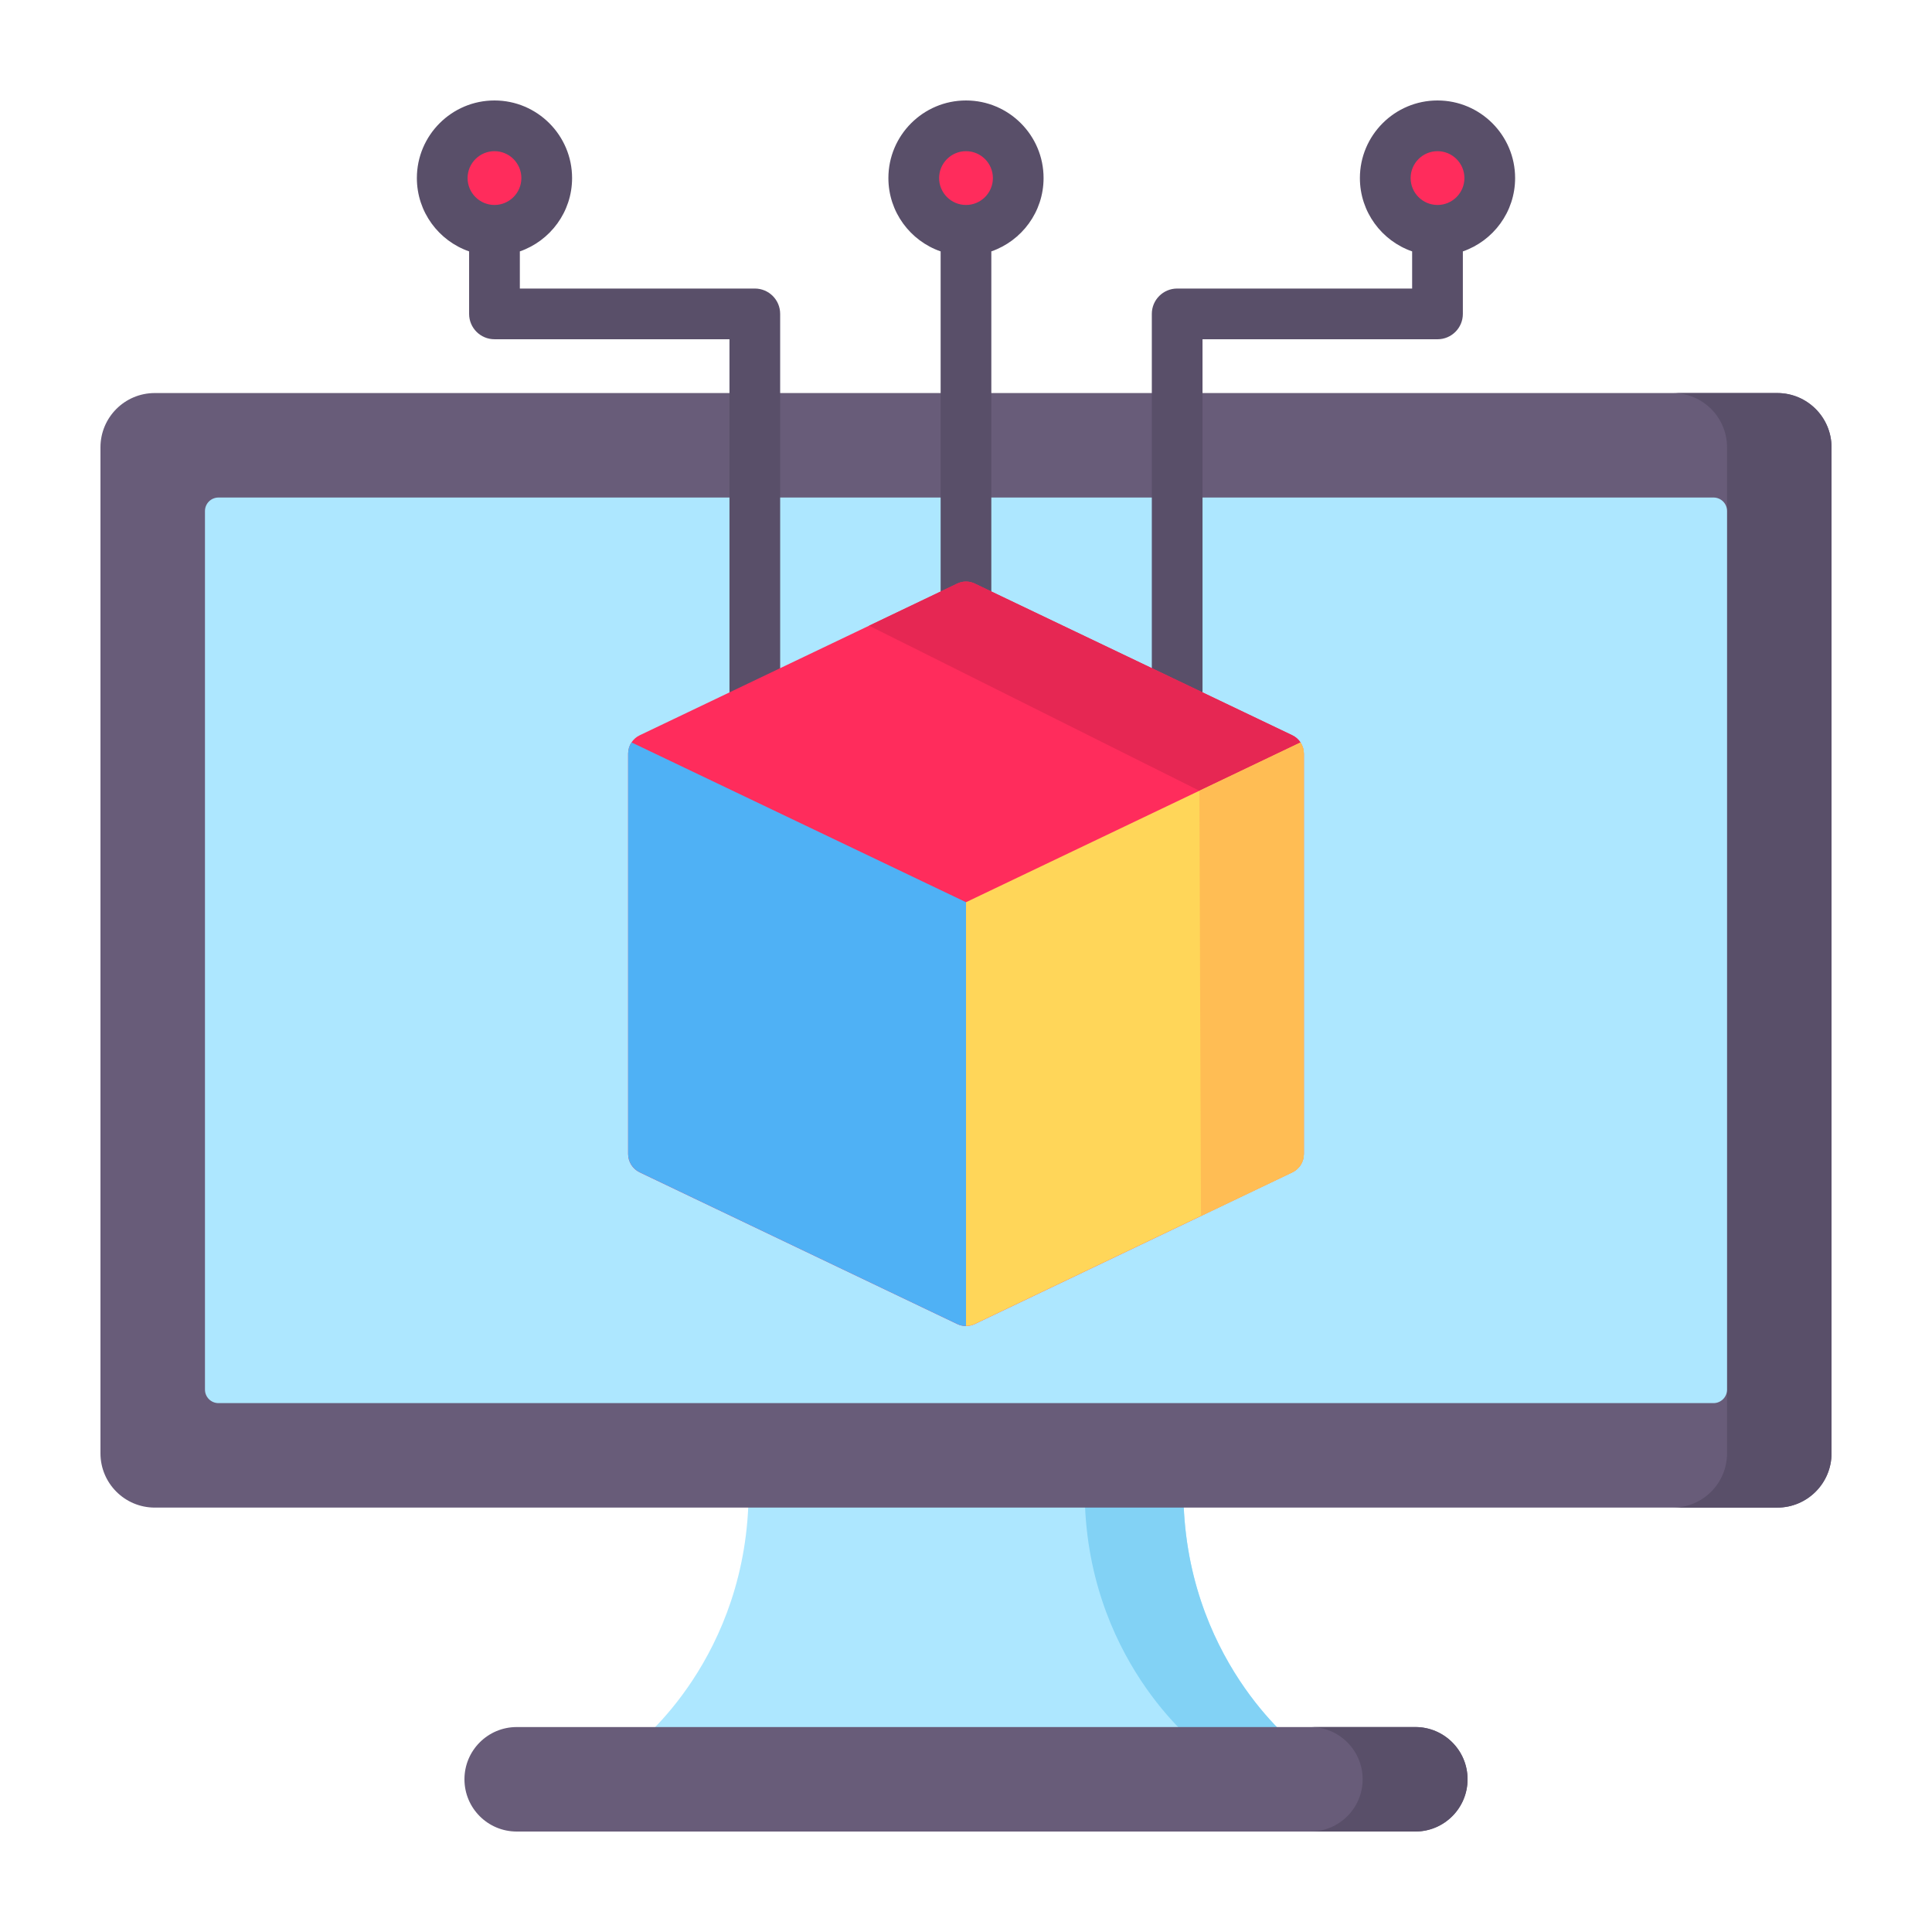<?xml version="1.0" encoding="utf-8"?>
<!-- Generator: Adobe Illustrator 24.0.3, SVG Export Plug-In . SVG Version: 6.00 Build 0)  -->
<svg version="1.1" id="Layer_1" xmlns="http://www.w3.org/2000/svg" xmlns:xlink="http://www.w3.org/1999/xlink" x="0px" y="0px"
	 viewBox="0 0 1000 1000" style="enable-background:new 0 0 1000 1000;" xml:space="preserve">
<style type="text/css">
	.st0{fill:#DEDEDE;}
	.st1{fill:#969696;}
	.st2{fill:#B5B5B5;}
	.st3{fill:#F2F2F2;}
	.st4{fill:#808080;}
	.st5{fill:#A3A3A3;}
	.st6{fill:#FFFFFF;}
	.st7{fill:#696969;}
	.st8{fill:#5ACAFA;}
	.st9{fill:#1C99EB;}
	.st10{fill:#00AAFF;}
	.st11{fill:#939393;}
	.st12{fill:none;}
	.st13{fill:#8E8D92;}
	.st14{fill:#007AFF;}
	.st15{fill:#454545;}
	.st16{fill:#177BBD;}
	.st17{fill:#1A8FDB;}
	.st18{fill:#333333;}
	.st19{fill:#706F73;}
	.st20{fill:#454547;}
	.st21{fill:#5C5B5E;}
	.st22{fill:#CFCFCF;}
	.st23{fill:#666569;}
	.st24{fill:#94A4AD;}
	.st25{fill:#6DC2F2;}
	.st26{fill:#F0F2F3;}
	.st27{fill:#D77976;}
	.st28{fill:#B3BEC4;}
	.st29{fill:#4596EC;}
	.st30{fill:#E25241;}
	.st31{fill:#ADE7FF;}
	.st32{fill:#82D2F5;}
	.st33{fill:#685C79;}
	.st34{fill:#594F69;}
	.st35{fill:#FF2C5C;}
	.st36{fill:#4FB1F5;}
	.st37{fill:#FFD659;}
	.st38{fill:#E62753;}
	.st39{fill:#FFBD54;}
</style>
<g>
	<path class="st0" d="M-753.16,1613.58v29.81h-387.48v-29.81c0.05-16.44,13.37-29.76,29.81-29.81h327.87
		C-766.53,1583.82-753.21,1597.14-753.16,1613.58z"/>
	<path class="st1" d="M-797.87,1524.16l14.9,59.61h-327.87l14.9-59.61H-797.87z"/>
	<path class="st2" d="M-1334.39,1524.16c-32.92,0-59.61-26.69-59.61-59.61v-59.61h924v59.61c0,32.92-26.69,59.61-59.61,59.61
		H-1334.39z"/>
	<path class="st3" d="M-470,838.61v566.32h-924V838.61c0-32.92,26.69-59.61,59.61-59.61h804.77C-496.69,779-470,805.69-470,838.61z"
		/>
	<path class="st4" d="M-1019.59,1539.06h225.44l-3.73-14.9h-298.06l-14.9,59.61h33.58
		C-1070.47,1557.47-1046.75,1539.08-1019.59,1539.06L-1019.59,1539.06z"/>
	<path class="st2" d="M-1093.19,1583.77h-17.65c-16.44,0.05-29.76,13.37-29.81,29.81v29.81h387.48v-29.81h-298.06
		C-1070.12,1613.55-1086.94,1601.6-1093.19,1583.77z"/>
	<path class="st5" d="M-499.81,1404.94v59.61c0,16.46-13.34,29.81-29.81,29.81h-804.77c-16.46,0-29.81-13.34-29.81-29.81v-59.61
		H-1394v59.61c0,32.92,26.69,59.61,59.61,59.61h804.77c32.92,0,59.61-26.69,59.61-59.61v-59.61H-499.81z"/>
	<path class="st0" d="M-529.61,779h-804.77c-32.92,0-59.61,26.69-59.61,59.61v566.32h29.81V838.61c0-16.46,13.34-29.81,29.81-29.81
		h804.77c16.46,0,29.81,13.34,29.81,29.81v566.32H-470V838.61C-470,805.69-496.69,779-529.61,779z"/>
	<path class="st6" d="M-529.61,808.81h-774.97c0,296.57,359.94,536.52,804.77,536.52V838.61
		C-499.81,822.15-513.15,808.81-529.61,808.81z"/>
	<circle class="st4" cx="-1334.39" cy="1464.55" r="14.9"/>
	<path class="st7" d="M-1334.39,1464.55c-5.24-0.05-10.05-2.89-12.62-7.45c-1.42,2.23-2.21,4.81-2.28,7.45
		c0,8.23,6.67,14.9,14.9,14.9s14.9-6.67,14.9-14.9c-0.07-2.64-0.86-5.22-2.28-7.45
		C-1324.34,1461.65-1329.15,1464.49-1334.39,1464.55z"/>
	<path class="st5" d="M-1334.39,1479.45c-5.24-0.06-10.05-2.89-12.62-7.45c-1.42,2.23-2.21,4.81-2.28,7.45
		c0,8.23,6.67,14.9,14.9,14.9s14.9-6.67,14.9-14.9c-0.07-2.64-0.86-5.22-2.28-7.45C-1324.34,1476.56-1329.15,1479.4-1334.39,1479.45
		z"/>
	<path class="st4" d="M-1274.77,1449.65h59.61c8.23,0,14.9,6.67,14.9,14.9l0,0c0,8.23-6.67,14.9-14.9,14.9h-59.61
		c-8.23,0-14.9-6.67-14.9-14.9l0,0C-1289.68,1456.32-1283.01,1449.65-1274.77,1449.65z"/>
	<path class="st7" d="M-1215.16,1464.55h-59.61c-5.23-0.06-10.04-2.9-12.62-7.45c-1.42,2.23-2.21,4.81-2.28,7.45
		c0,8.23,6.67,14.9,14.9,14.9h59.61c8.23,0,14.9-6.67,14.9-14.9c-0.07-2.64-0.86-5.22-2.28-7.45
		C-1205.12,1461.65-1209.93,1464.49-1215.16,1464.55z"/>
	<path class="st5" d="M-1215.16,1479.45h-59.61c-5.23-0.06-10.04-2.9-12.62-7.45c-1.42,2.23-2.21,4.81-2.28,7.45
		c0,8.23,6.67,14.9,14.9,14.9h59.61c8.23,0,14.9-6.67,14.9-14.9c-0.07-2.64-0.86-5.22-2.28-7.45
		C-1205.12,1476.56-1209.93,1479.39-1215.16,1479.45z"/>
	<path class="st8" d="M-946.9,1613.58h417.29v29.81c0,32.92-26.69,59.61-59.61,59.61h-298.06c-32.92,0-59.61-26.69-59.61-59.61
		V1613.58z"/>
	<path class="st8" d="M-529.61,1047.26v14.9h-104.32c0,0,0,44.71-29.81,44.71h-149.03c-29.81,0-29.81-44.71-29.81-44.71H-946.9
		v-14.9c0-32.92,26.69-59.61,59.61-59.61h298.06C-556.3,987.65-529.61,1014.33-529.61,1047.26z"/>
	<path class="st0" d="M-529.61,1062.16v551.42H-946.9v-551.42h104.32c0,0,0,44.71,29.81,44.71h149.03
		c29.81,0,29.81-44.71,29.81-44.71H-529.61z"/>
	<path class="st8" d="M-812.77,1106.87h149.03c29.81,0,29.81-44.71,29.81-44.71h-208.65
		C-842.58,1062.16-842.58,1106.87-812.77,1106.87z"/>
	<path class="st9" d="M-589.23,1673.19h-298.06c-32.92,0-59.61-26.69-59.61-59.61v29.81c0,32.92,26.69,59.61,59.61,59.61h298.06
		c32.92,0,59.61-26.69,59.61-59.61v-29.81C-529.61,1646.5-556.3,1673.19-589.23,1673.19z"/>
	<path class="st3" d="M-633.94,1062.16c0,0,0,44.71-29.81,44.71h-149.03c-29.81,0-29.81-44.71-29.81-44.71h-44.71
		c0,247.13,159.97,447.1,357.68,447.1v-447.1H-633.94z"/>
	<path class="st9" d="M-887.29,1017.45h298.06c27.13,0.04,50.79,18.43,57.51,44.71h2.1v-14.9c0-32.92-26.69-59.61-59.61-59.61
		h-298.06c-32.92,0-59.61,26.69-59.61,59.61v14.9h2.1C-938.08,1035.88-914.42,1017.49-887.29,1017.45z"/>
	<circle class="st10" cx="-738.26" cy="1345.32" r="149.03"/>
	<path class="st3" d="M-842.58,1360.23l74.52,74.52l134.13-134.13l-44.71-44.71l-89.42,89.42l-29.81-29.81L-842.58,1360.23z"/>
	<path class="st11" d="M-1006.52,1032.35v-59.61h-33.25c-3.35-14.71-9.18-28.75-17.23-41.51l23.53-23.53l-42.15-42.15l-23.53,23.53
		c-12.76-8.05-26.79-13.88-41.51-17.23v-33.25h-59.61v33.25c-14.71,3.35-28.75,9.18-41.51,17.23l-23.53-23.53l-42.15,42.15
		l23.53,23.53c-8.05,12.76-13.88,26.79-17.23,41.51h-33.25v59.61h33.25c3.35,14.71,9.18,28.75,17.23,41.51l-23.53,23.53l42.15,42.15
		l23.53-23.53c12.76,8.05,26.79,13.88,41.51,17.23v33.25h59.61v-33.25c14.71-3.35,28.75-9.18,41.51-17.23l23.53,23.53l42.15-42.15
		l-23.53-23.53c8.05-12.76,13.88-26.79,17.23-41.51H-1006.52z"/>
	<circle class="st6" cx="-1170.45" cy="1002.55" r="59.61"/>
	<path class="st7" d="M-1170.45,928.03c-41.15,0-74.52,33.36-74.52,74.52s33.36,74.52,74.52,74.52c41.15,0,74.52-33.36,74.52-74.52
		S-1129.3,928.03-1170.45,928.03z M-1170.45,1062.16c-32.92,0-59.61-26.69-59.61-59.61s26.69-59.61,59.61-59.61
		c32.92,0,59.61,26.69,59.61,59.61S-1137.53,1062.16-1170.45,1062.16z"/>
	<path class="st2" d="M-1006.52,1032.35v-59.61h-33.25c-3.35-14.71-9.18-28.75-17.23-41.51l23.53-23.53l-42.15-42.15l-23.53,23.53
		c-12.76-8.05-26.79-13.88-41.51-17.23v-33.25h-59.61v33.25c-14.71,3.35-28.75,9.18-41.51,17.23l-23.53-23.53l-42.15,42.15
		l23.53,23.53c-8.05,12.76-13.88,26.79-17.23,41.51h-33.25v59.61h33.25c3.35,14.71,9.18,28.75,17.23,41.51l-23.53,23.53l42.15,42.15
		l23.53-23.53c12.76,8.05,26.79,13.88,41.51,17.23v33.25h59.61v-33.25c14.71-3.35,28.75-9.18,41.51-17.23l23.53,23.53l42.15-42.15
		l-23.53-23.53c8.05-12.76,13.88-26.79,17.23-41.51H-1006.52z M-1058.36,1080.15l-34.49,34.49l-19.26-19.25
		c-10.44,6.59-21.93,11.35-33.96,14.1v27.2h-48.76v-27.2c-12.04-2.75-23.52-7.51-33.96-14.1l-19.26,19.25l-34.49-34.49l19.26-19.26
		c-6.59-10.44-11.35-21.93-14.1-33.96h-27.2v-48.76h27.2c2.75-12.04,7.51-23.52,14.1-33.96l-19.26-19.25l34.49-34.49l19.26,19.25
		c10.44-6.59,21.93-11.35,33.96-14.1v-27.2h48.76v27.2c12.04,2.75,23.52,7.51,33.96,14.1l19.26-19.25l34.49,34.49l-19.25,19.25
		c6.59,10.44,11.35,21.93,14.1,33.96h27.2v48.76h-27.2c-2.75,12.04-7.51,23.52-14.1,33.96L-1058.36,1080.15z"/>
	<circle class="st12" cx="-1006.52" cy="1345.32" r="59.61"/>
	<path class="st13" d="M-1066.13,1345.32c0-32.92,26.69-59.61,59.61-59.61c32.92,0,59.61,26.69,59.61,59.61v-119.96
		c-9.47-4.76-19.48-8.36-29.81-10.73v-33.25h-59.61v33.25c-14.71,3.35-28.75,9.18-41.51,17.23l-23.53-23.53l-42.15,42.15
		l23.53,23.53c-8.05,12.76-13.88,26.79-17.23,41.51h-33.25v59.61h33.25c2.37,10.33,5.97,20.34,10.73,29.81h119.96
		C-1039.44,1404.94-1066.13,1378.25-1066.13,1345.32L-1066.13,1345.32z"/>
	<path class="st13" d="M-1006.52,1404.94h59.61v-59.61C-946.9,1378.25-973.59,1404.94-1006.52,1404.94z"/>
	<path class="st11" d="M-768.06,823.71h163.94c8.23,0,14.9,6.67,14.9,14.9l0,0c0,8.23-6.67,14.9-14.9,14.9h-163.94
		c-8.23,0-14.9-6.67-14.9-14.9l0,0C-782.97,830.38-776.3,823.71-768.06,823.71z"/>
	<path class="st11" d="M-559.42,823.71h14.9c8.23,0,14.9,6.67,14.9,14.9l0,0c0,8.23-6.67,14.9-14.9,14.9h-14.9
		c-8.23,0-14.9-6.67-14.9-14.9l0,0C-574.32,830.38-567.65,823.71-559.42,823.71z"/>
	<path class="st14" d="M-732.85,1399.53l-35.22,35.22l-74.52-74.52l23.85-23.77c-19.01-29.12-27.01-64.06-22.58-98.56
		c-59.38,56.94-61.36,151.23-4.43,210.61c56.94,59.38,151.23,61.36,210.61,4.43c24.83-23.8,40.65-55.47,44.78-89.61
		c-37.69,36.49-91.89,50.26-142.43,36.2H-732.85z"/>
	<path class="st0" d="M-768.06,1434.74l35.22-35.22c-35.42-9.73-66-32.19-85.89-63.07l-23.85,23.77L-768.06,1434.74z"/>
	<path class="st15" d="M-782.97,1643.39h89.42c8.23,0,14.9,6.67,14.9,14.9l0,0c0,8.23-6.67,14.9-14.9,14.9h-89.42
		c-8.23,0-14.9-6.67-14.9-14.9l0,0C-797.87,1650.06-791.2,1643.39-782.97,1643.39z"/>
	<path class="st16" d="M-693.55,1673.19h-89.42c-5.23-0.06-10.04-2.9-12.62-7.45c-1.42,2.23-2.21,4.81-2.28,7.45
		c0,8.23,6.67,14.9,14.9,14.9h89.42c8.23,0,14.9-6.67,14.9-14.9c-0.07-2.64-0.86-5.22-2.28-7.45
		C-683.51,1670.3-688.31,1673.14-693.55,1673.19z"/>
	<path class="st15" d="M-782.97,1032.35h89.42c8.23,0,14.9,6.67,14.9,14.9l0,0c0,8.23-6.67,14.9-14.9,14.9h-89.42
		c-8.23,0-14.9-6.67-14.9-14.9l0,0C-797.87,1039.03-791.2,1032.35-782.97,1032.35z"/>
	<path class="st17" d="M-693.55,1062.16h-89.42c-5.23-0.06-10.04-2.9-12.62-7.45c-1.42,2.23-2.21,4.81-2.28,7.45
		c0,8.23,6.67,14.9,14.9,14.9h89.42c8.23,0,14.9-6.67,14.9-14.9c-0.07-2.64-0.86-5.22-2.28-7.45
		C-683.51,1059.26-688.31,1062.1-693.55,1062.16z"/>
	<path class="st18" d="M-693.55,1047.26h-89.42c-5.23-0.06-10.04-2.9-12.62-7.45c-1.42,2.23-2.21,4.81-2.28,7.45
		c0,8.23,6.67,14.9,14.9,14.9h89.42c8.23,0,14.9-6.67,14.9-14.9c-0.07-2.64-0.86-5.22-2.28-7.45
		C-683.51,1044.36-688.31,1047.2-693.55,1047.26z"/>
	<path class="st18" d="M-693.55,1658.29h-89.42c-5.23-0.06-10.04-2.9-12.62-7.45c-1.42,2.23-2.21,4.81-2.28,7.45
		c0,8.23,6.67,14.9,14.9,14.9h89.42c8.23,0,14.9-6.67,14.9-14.9c-0.07-2.64-0.86-5.22-2.28-7.45
		C-683.51,1655.39-688.31,1658.23-693.55,1658.29z"/>
	<path class="st2" d="M-1006.52,1583.77h59.61v29.81h-59.61V1583.77z"/>
	<path class="st19" d="M-1006.52,1539.06h59.61v44.71h-59.61V1539.06z"/>
	<path class="st19" d="M-1006.52,1404.94h59.61v89.42h-59.61V1404.94z"/>
	<path class="st20" d="M-1006.52,1524.16h59.61v14.9h-59.61V1524.16z"/>
	<path class="st4" d="M-1006.52,1613.58h59.61v29.81h-59.61V1613.58z"/>
	<path class="st21" d="M-1006.52,1494.35h59.61v29.81h-59.61V1494.35z"/>
	<path class="st3" d="M-976.71,1214.64c10.33,2.37,20.34,5.97,29.81,10.73v-178.11c0.06-10.49,2.91-20.78,8.26-29.81h-8.26
		c-32.92,0-59.61,26.69-59.61,59.61v104.32h29.81V1214.64z"/>
	<path class="st22" d="M-946.9,1345.32c0-32.92-26.69-59.61-59.61-59.61v119.23C-973.59,1404.94-946.9,1378.25-946.9,1345.32z"/>
	<path class="st21" d="M-1006.52,1225.69v60.02c32.92,0,59.61,26.69,59.61,59.61v-90.27
		C-967.48,1245.87-987.35,1236.09-1006.52,1225.69L-1006.52,1225.69z"/>
	<path class="st19" d="M-946.9,1255.05v-29.69c-9.47-4.76-19.48-8.36-29.81-10.73v-33.25h-29.81v44.31
		C-987.33,1236.06-967.46,1245.84-946.9,1255.05z"/>
	<path class="st23" d="M-946.9,1345.32c0,32.92-26.69,59.61-59.61,59.61h59.61V1345.32z"/>
</g>
<g>
	<path class="st24" d="M1414.93,1349h766.13c32.55,0,58.93,26.39,58.93,58.93v559.87c0,32.55-26.39,58.93-58.93,58.93h-766.13
		c-32.55,0-58.93-26.39-58.93-58.93v-559.87C1356,1375.39,1382.39,1349,1414.93,1349z"/>
	<path class="st25" d="M1414.93,1407.93h766.13v500.93h-766.13V1407.93z"/>
	<path class="st26" d="M1473.87,1466.87h530.4v353.6h-530.4V1466.87z"/>
	<path class="st27" d="M1566.53,1647.97l58.93-58.93l20.83,20.83l-58.93,58.93L1566.53,1647.97z"/>
	<path class="st27" d="M1654.92,1609.89l20.83-20.83l117.85,117.85l-20.83,20.83L1654.92,1609.89z"/>
	<path class="st24" d="M1650.67,2144.6h294.67c24.41,0,44.2,19.79,44.2,44.2v44.2l0,0h-383.07l0,0v-44.2
		C1606.47,2164.39,1626.26,2144.6,1650.67,2144.6z"/>
	<path class="st28" d="M1694.87,2026.73h206.27v117.87h-206.27V2026.73z"/>
	<g>
		<path class="st6" d="M2166.33,1953.07h29.47v29.47h-29.47V1953.07z"/>
		<path class="st6" d="M2107.4,1953.07h29.47v29.47h-29.47V1953.07z"/>
		<path class="st6" d="M2033.73,1657.55c0.22,22.56,13.14,43.08,33.39,53.04c24.72,12.57,40.29,37.95,40.28,65.68
			c0,40.68-32.98,73.67-73.67,73.67h-58.93c-40.69,0-73.67-32.98-73.67-73.67c-0.01-27.73,15.56-53.11,40.28-65.68
			c20.25-9.96,33.16-30.48,33.39-53.04v-102.28h58.93V1657.55z"/>
		<path class="st6" d="M2048.47,1496.33h29.47v29.47h-29.47V1496.33z"/>
		<path class="st6" d="M2107.4,1452.13h29.47v29.47h-29.47V1452.13z"/>
		<path class="st6" d="M2092.67,1555.27h29.47v29.47h-29.47V1555.27z"/>
	</g>
	<path class="st29" d="M1901.13,1776.27c0,40.68,32.98,73.67,73.67,73.67h58.93c40.68-0.02,73.65-33.02,73.63-73.7
		c-0.01-10.13-2.1-20.15-6.15-29.43h-193.89C1903.24,1756.09,1901.14,1766.12,1901.13,1776.27L1901.13,1776.27z"/>
	<circle class="st30" cx="1562.27" cy="1673.13" r="29.47"/>
	<circle class="st30" cx="1650.67" cy="1584.73" r="29.47"/>
	<circle class="st30" cx="1798" cy="1732.07" r="29.47"/>
	<path class="st28" d="M1709.6,1511.07h221v29.47h-221V1511.07z"/>
	<path class="st28" d="M1739.07,1570h191.53v29.47h-191.53V1570z"/>
	<path class="st28" d="M1768.53,1628.93h162.07v29.47h-162.07V1628.93z"/>
</g>
<g id="surface1">
	<path class="st31" d="M670.72,903.01H329.28c0,0,58.22-44.61,58.22-131.76h225C612.5,858.39,670.72,903.01,670.72,903.01z"/>
	<path class="st32" d="M612.5,771.25h-51.08c0,87.14,58.22,131.76,58.22,131.76h51.08C670.72,903.01,612.5,858.39,612.5,771.25z"/>
	<path class="st33" d="M919.89,780.33H80.11c-15.52,0-28.11-12.58-28.11-28.1V231.55c0-15.52,12.58-28.11,28.11-28.11h839.78
		c15.52,0,28.11,12.58,28.11,28.11v520.69C948,767.76,935.42,780.33,919.89,780.33z"/>
	<path class="st34" d="M919.89,203.44h-54.08c15.52,0,28.1,12.58,28.1,28.11v520.69c0,15.52-12.58,28.1-28.1,28.1h54.08
		c15.52,0,28.11-12.58,28.11-28.1V231.55C948,216.02,935.42,203.44,919.89,203.44z"/>
	<path class="st31" d="M106.09,719.26V264.52c0-3.87,3.13-7,7-7h773.83c3.87,0,7,3.13,7,7v454.73c0,3.86-3.13,7-7,7H113.09
		C109.22,726.26,106.09,723.12,106.09,719.26z"/>
	<path class="st33" d="M732.57,948H267.44c-14.94,0-27.04-12.11-27.04-27.04s12.11-27.04,27.04-27.04h465.12
		c14.94,0,27.04,12.11,27.04,27.04S747.5,948,732.57,948z"/>
	<path class="st34" d="M732.57,893.91h-54.31c14.93,0,27.04,12.11,27.04,27.04c0,14.94-12.11,27.04-27.04,27.04h54.31
		c14.93,0,27.04-12.11,27.04-27.04S747.5,893.91,732.57,893.91z"/>
	<path class="st35" d="M771.1,92.17c0,14.94-12.11,27.04-27.04,27.04s-27.04-12.11-27.04-27.04s12.11-27.04,27.04-27.04
		S771.1,77.23,771.1,92.17z"/>
	<path class="st35" d="M527.04,92.17c0,14.94-12.11,27.04-27.04,27.04s-27.04-12.11-27.04-27.04S485.06,65.12,500,65.12
		S527.04,77.23,527.04,92.17z"/>
	<path class="st35" d="M282.99,92.17c0,14.94-12.11,27.04-27.04,27.04S228.9,107.1,228.9,92.17s12.11-27.04,27.04-27.04
		S282.99,77.23,282.99,92.17z"/>
	<path class="st34" d="M784.22,92.17c0-22.15-18.02-40.17-40.17-40.17s-40.17,18.02-40.17,40.17c0,17.55,11.32,32.5,27.04,37.95
		v19.23H609.3c-7.25,0-13.12,5.88-13.12,13.12v201.94c0,7.25,5.87,13.12,13.12,13.12c7.25,0,13.12-5.88,13.12-13.12V175.6h121.63
		c7.25,0,13.12-5.87,13.12-13.12v-32.35C772.9,124.67,784.22,109.72,784.22,92.17z M744.06,106.09c-7.68,0-13.92-6.24-13.92-13.92
		s6.24-13.92,13.92-13.92s13.92,6.24,13.92,13.92S751.73,106.09,744.06,106.09z"/>
	<path class="st34" d="M500,52c-22.15,0-40.17,18.02-40.17,40.17c0,17.55,11.32,32.5,27.04,37.95v182.89
		c0,7.25,5.88,13.12,13.12,13.12c7.25,0,13.12-5.87,13.12-13.12V130.12c15.72-5.46,27.04-20.4,27.04-37.95
		C540.17,70.02,522.15,52,500,52z M500,106.09c-7.68,0-13.92-6.24-13.92-13.92s6.24-13.92,13.92-13.92s13.92,6.24,13.92,13.92
		S507.68,106.09,500,106.09z"/>
	<path class="st34" d="M390.71,149.35H269.07v-19.23c15.72-5.46,27.04-20.4,27.04-37.95c0-22.15-18.02-40.17-40.17-40.17
		s-40.17,18.02-40.17,40.17c0,17.55,11.32,32.5,27.04,37.95v32.35c0,7.25,5.88,13.12,13.12,13.12h121.64v188.82
		c0,7.25,5.87,13.12,13.12,13.12c7.25,0,13.12-5.88,13.12-13.12V162.48C403.83,155.23,397.95,149.35,390.71,149.35z M255.94,78.25
		c7.68,0,13.92,6.24,13.92,13.92s-6.24,13.92-13.92,13.92c-7.67,0-13.92-6.24-13.92-13.92S248.27,78.25,255.94,78.25z"/>
	<path class="st35" d="M674.88,390.05v207.27c0,4.06-2.32,7.74-5.98,9.49l-47.28,22.59l-117.08,55.92
		c-1.44,0.68-2.99,1.02-4.53,1.02s-3.1-0.33-4.53-1.02L331.11,606.8c-3.66-1.75-5.99-5.43-5.99-9.49V390.05
		c0-2.11,0.63-4.1,1.75-5.78c1.02-1.56,2.47-2.86,4.24-3.69l118.72-56.72l45.64-21.81c2.87-1.38,6.19-1.38,9.06,0l164.36,78.52
		c1.76,0.83,3.22,2.13,4.23,3.69C674.25,385.95,674.88,387.95,674.88,390.05z"/>
	<path class="st36" d="M500,466.98v219.37c-1.54,0-3.1-0.33-4.53-1.02L331.11,606.8c-3.66-1.75-5.99-5.43-5.99-9.49V390.05
		c0-2.11,0.63-4.1,1.75-5.78L500,466.98z"/>
	<path class="st37" d="M674.88,390.05v207.27c0,4.06-2.32,7.74-5.98,9.49l-47.28,22.59l-117.08,55.92
		c-1.44,0.68-2.99,1.02-4.53,1.02V466.98l120.78-57.7l52.34-25.01C674.25,385.95,674.88,387.95,674.88,390.05z"/>
	<path class="st38" d="M673.13,384.27l-52.34,25.01l-170.95-85.42l45.64-21.81c2.87-1.38,6.19-1.38,9.06,0l164.36,78.52
		C670.66,381.42,672.12,382.72,673.13,384.27z"/>
	<path class="st39" d="M674.88,390.05v207.27c0,4.06-2.32,7.74-5.98,9.49l-47.28,22.59l-0.83-220.12l52.34-25.01
		C674.25,385.95,674.88,387.95,674.88,390.05z"/>
</g>
</svg>
